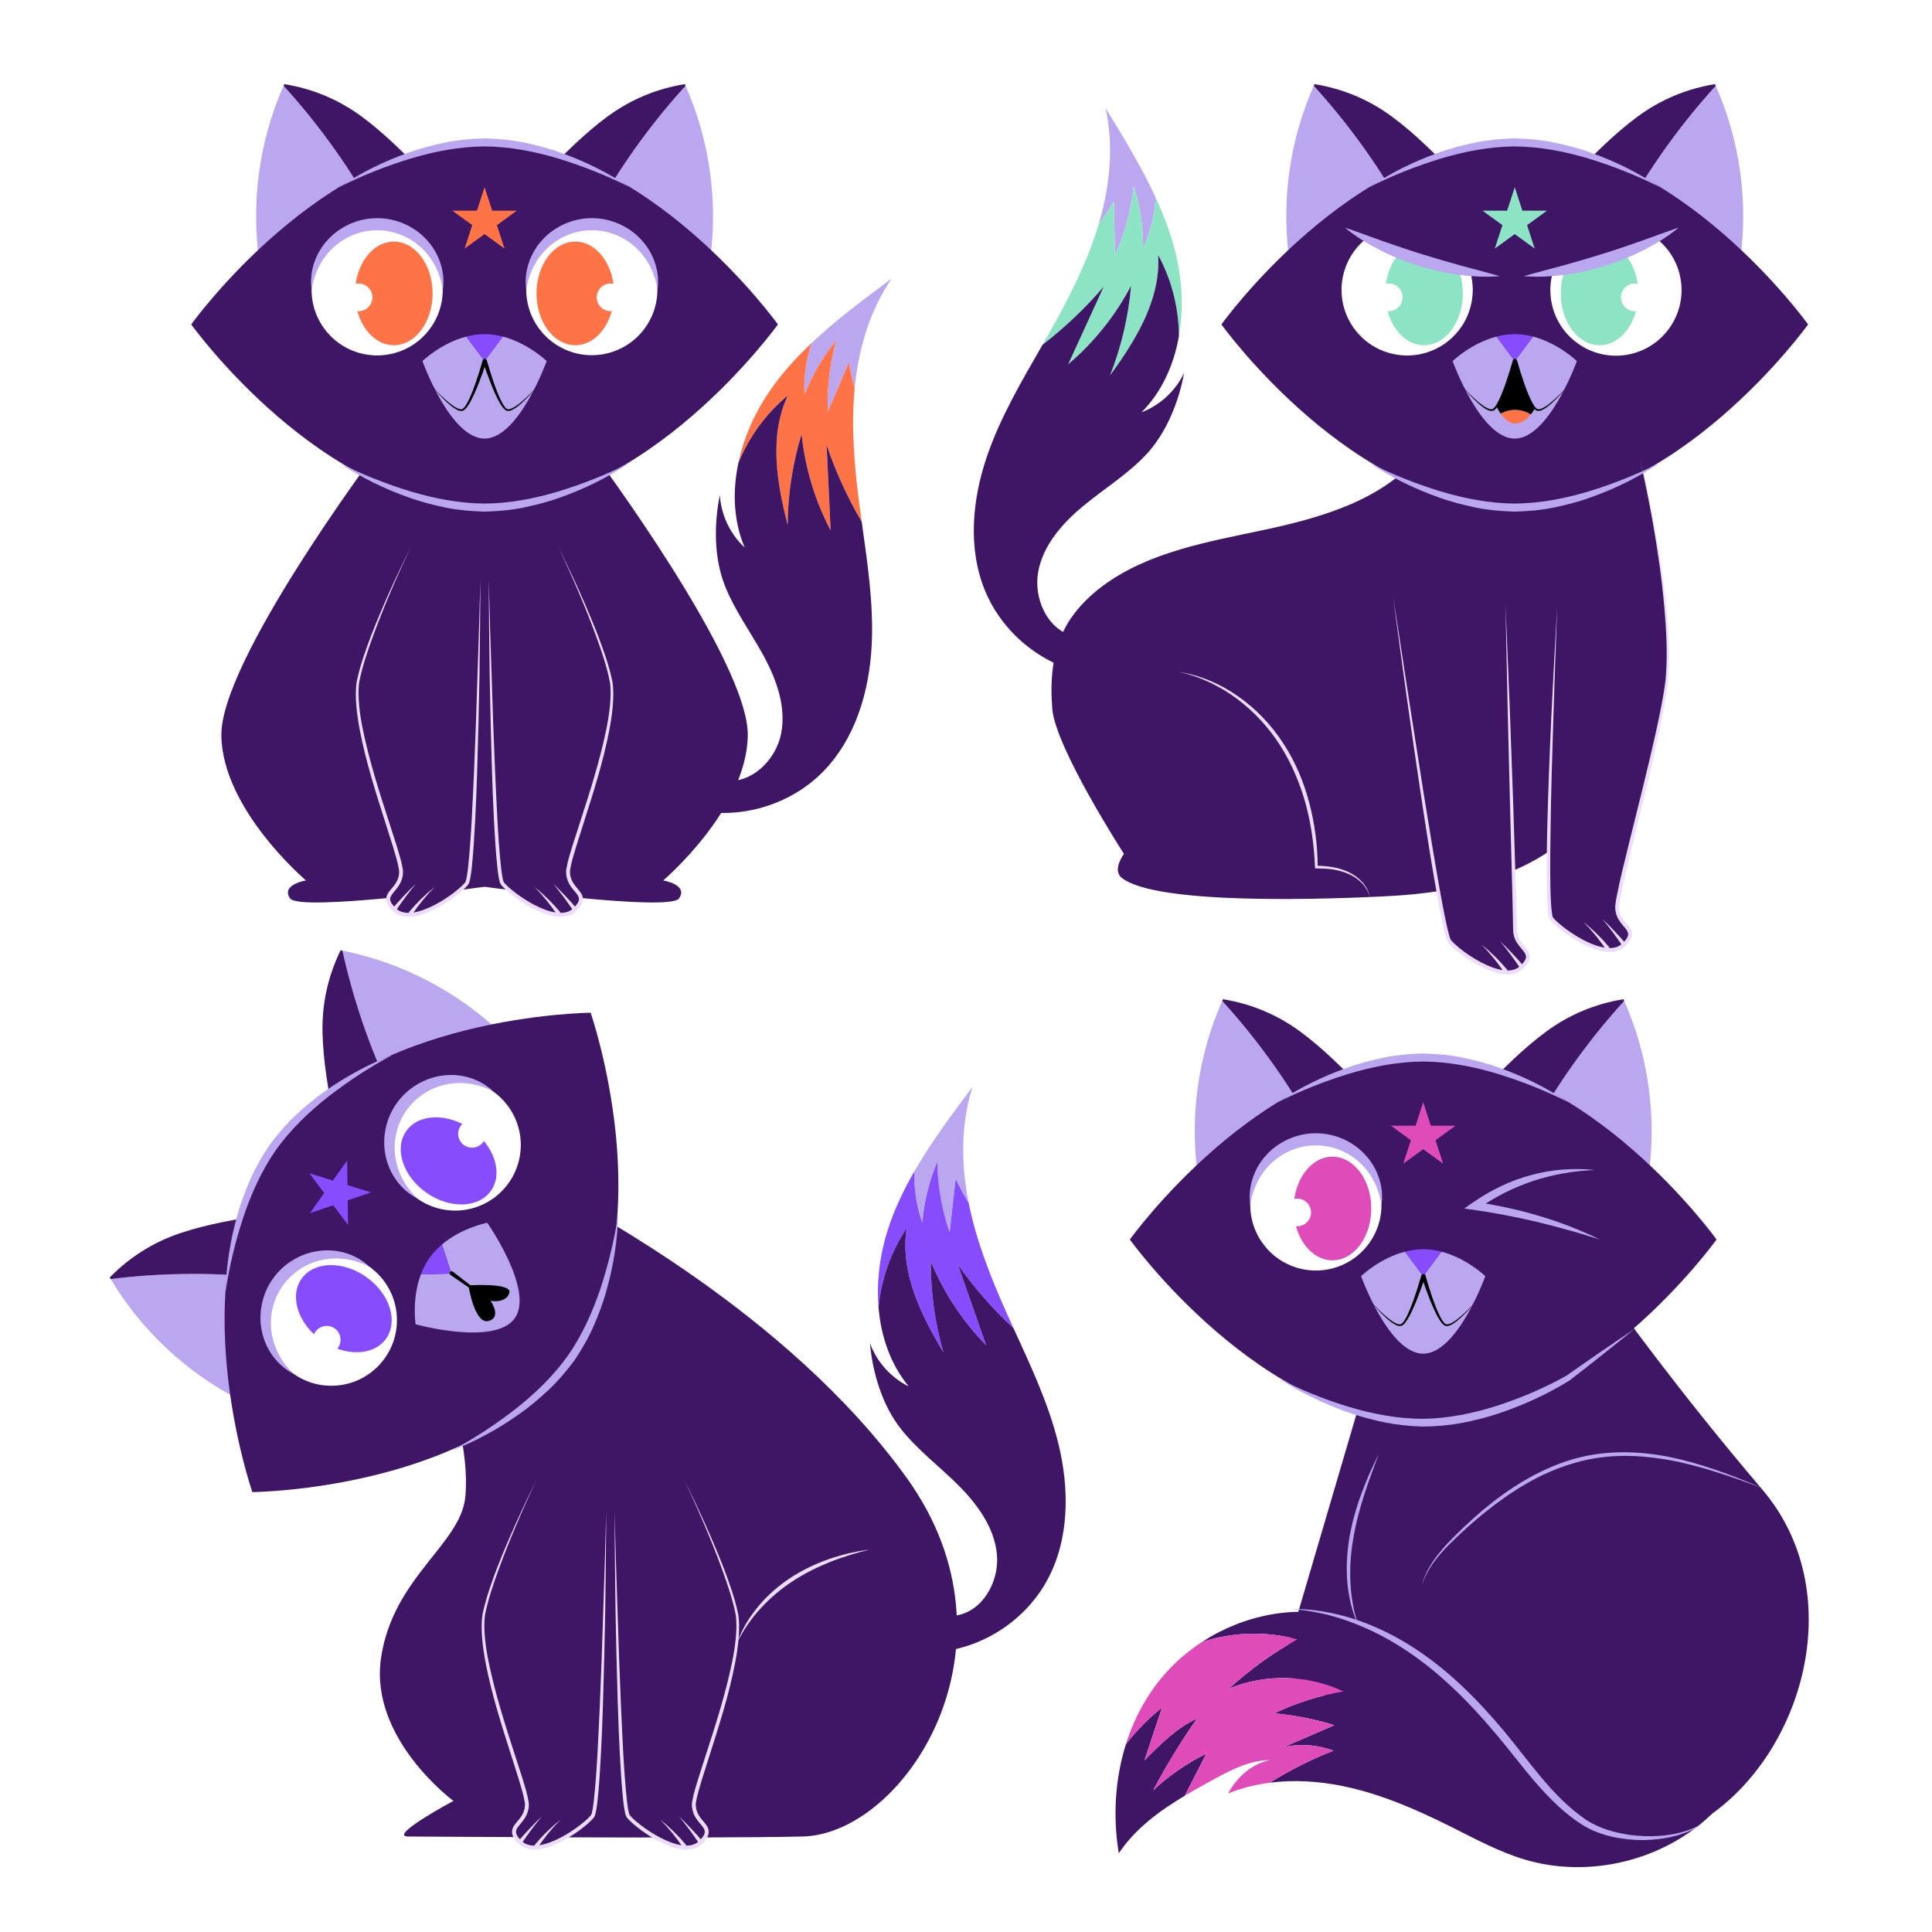 <?xml version="1.0" encoding="utf-8"?>
<!-- Generator: Adobe Illustrator 27.5.0, SVG Export Plug-In . SVG Version: 6.00 Build 0)  -->
<svg version="1.1" xmlns="http://www.w3.org/2000/svg" xmlns:xlink="http://www.w3.org/1999/xlink" x="0px" y="0px"
	 viewBox="0 0 500 500" style="enable-background:new 0 0 500 500;" xml:space="preserve">
<g id="BACKGROUND">
	<rect style="fill:#FFFFFF;" width="500" height="500"/>
</g>
<g id="OBJECTS">
	<g>
		<g>
			<g>
				<path style="fill:#BBA7F0;" d="M67.181,68.143L95.69,52.847c-6.291-10.982-13.782-21.273-22.3-30.633
					C67.043,36.527,64.855,52.659,67.181,68.143z"/>
				<path style="fill:#3E1665;" d="M93.63,30.185c-5.958-4.396-12.741-7.242-20.052-8.41c-0.065,0.145-0.123,0.293-0.187,0.438
					c8.519,9.36,16.009,19.651,22.3,30.633l14.298-7.671C104.802,39.891,99.588,34.581,93.63,30.185z"/>
			</g>
			<g>
				<path style="fill:#BBA7F0;" d="M183.628,68.143l-28.51-15.296c6.292-10.982,13.782-21.273,22.3-30.633
					C183.767,36.527,185.954,52.659,183.628,68.143z"/>
				<path style="fill:#3E1665;" d="M157.179,30.185c5.958-4.396,12.741-7.242,20.052-8.41c0.065,0.145,0.123,0.293,0.187,0.438
					c-8.519,9.36-16.009,19.651-22.3,30.633l-14.298-7.671C146.007,39.891,151.221,34.581,157.179,30.185z"/>
			</g>
		</g>
		<path style="fill:#3E1665;" d="M201.324,83.962c0,0-33.99,47.406-75.919,47.406c-41.929,0-75.919-47.406-75.919-47.406
			s33.99-47.406,75.919-47.406C167.333,36.556,201.324,83.962,201.324,83.962z"/>
		<g>
			<g>
				
					<ellipse transform="matrix(0.707 -0.707 0.707 0.707 -24.443 91.002)" style="fill:#FFFFFF;" cx="97.628" cy="75.006" rx="16.979" ry="16.979"/>
				<ellipse style="fill:#FF7446;" cx="101.922" cy="75.934" rx="10.042" ry="13.408"/>
				<path style="fill:#FFFFFF;" d="M96.376,76.952c0,1.98-1.605,3.585-3.585,3.585c-1.98,0-3.585-1.605-3.585-3.585
					c0-1.98,1.605-3.585,3.585-3.585C94.771,73.367,96.376,74.972,96.376,76.952z"/>
				<g>
					<path style="fill:#BBA7F0;" d="M80.649,75.006c-0.677-4.459,0.882-9.354,4.113-12.866c3.189-3.552,8.003-5.704,12.866-5.677
						c4.864-0.033,9.679,2.123,12.869,5.674c3.232,3.512,4.79,8.41,4.109,12.869c-0.651-4.446-2.749-8.381-5.837-11.142
						c-3.083-2.769-7.101-4.269-11.142-4.272c-4.042-0.003-8.061,1.5-11.146,4.269C83.393,66.622,81.296,70.56,80.649,75.006z"/>
				</g>
			</g>
			<g>
				
					<ellipse transform="matrix(0.973 -0.23 0.23 0.973 -13.135 37.2)" style="fill:#FFFFFF;" cx="153.182" cy="75.006" rx="16.979" ry="16.979"/>
				<ellipse style="fill:#FF7446;" cx="148.887" cy="75.934" rx="10.042" ry="13.408"/>
				<path style="fill:#FFFFFF;" d="M154.434,76.952c0,1.98,1.605,3.585,3.585,3.585c1.98,0,3.585-1.605,3.585-3.585
					c0-1.98-1.605-3.585-3.585-3.585C156.038,73.367,154.434,74.972,154.434,76.952z"/>
				<g>
					<path style="fill:#BBA7F0;" d="M170.161,75.006c-0.647-4.446-2.744-8.383-5.833-11.146c-3.086-2.768-7.104-4.272-11.146-4.269
						c-4.041,0.003-8.059,1.503-11.143,4.272c-3.087,2.762-5.185,6.696-5.836,11.142c-0.681-4.459,0.876-9.357,4.109-12.869
						c3.19-3.551,8.005-5.706,12.869-5.674c4.863-0.027,9.677,2.125,12.866,5.677C169.279,65.652,170.837,70.547,170.161,75.006z"/>
				</g>
			</g>
		</g>
		<polygon style="fill:#FF7446;" points="125.405,48.444 127.377,54.515 133.76,54.515 128.596,58.267 130.568,64.337 
			125.405,60.585 120.241,64.337 122.213,58.267 117.049,54.515 123.432,54.515 		"/>
		<g>
			<path style="fill:#3E1665;" d="M96.962,117.574c-0.547,0.821-39.952,53.634-39.678,72.789
				c0.274,19.155,21.892,37.489,21.892,37.489s-6.567,1.095-4.105,4.652c2.463,3.557,50.35-3.01,50.35-3.01V124.415L96.962,117.574z
				"/>
			<g>
				<g>
					<path style="fill:#3E1665;" d="M124.326,149.864c0,0-1.094,75.799-3.557,78.81c-2.463,3.01-13.956,11.219-18.608,6.841
						c-4.652-4.378,1.642-4.652,1.642-9.851c0-5.199-13.956-37.763-10.946-50.35c3.01-12.588,13.409-33.658,13.409-33.658"/>
					<path style="fill:#ECDDFF;" d="M124.327,149.864c-0.044,8.328-0.127,16.655-0.243,24.983
						c-0.149,8.327-0.341,16.653-0.606,24.979c-0.132,4.163-0.286,8.326-0.506,12.487c-0.226,4.162-0.451,8.321-0.91,12.486
						c-0.125,1.044-0.251,2.079-0.501,3.143c-0.077,0.274-0.128,0.527-0.31,0.862c-0.112,0.2-0.197,0.27-0.288,0.381
						c-0.089,0.107-0.183,0.203-0.276,0.302c-0.374,0.392-0.762,0.758-1.162,1.107c-1.598,1.397-3.325,2.611-5.141,3.691
						c-1.821,1.067-3.739,2.006-5.818,2.576c-1.038,0.276-2.123,0.463-3.242,0.415c-1.104-0.064-2.286-0.364-3.196-1.116
						c-0.238-0.18-0.44-0.374-0.62-0.574c-0.187-0.202-0.387-0.382-0.561-0.604c-0.169-0.229-0.342-0.451-0.504-0.688
						c-0.128-0.275-0.292-0.521-0.377-0.826c-0.213-0.604-0.124-1.323,0.127-1.885c0.27-0.55,0.622-0.986,0.96-1.392
						c0.687-0.805,1.322-1.555,1.702-2.433c0.372-0.86,0.543-1.846,0.383-2.779c-0.324-1.971-0.974-3.98-1.563-5.959l-1.886-5.948
						c-2.521-7.933-5.1-15.889-6.67-24.112c-0.387-2.055-0.715-4.125-0.891-6.218c-0.17-2.089-0.232-4.208,0.082-6.313
						c0.862-4.147,2.273-8.062,3.746-11.969c3.031-7.77,6.507-15.348,10.209-22.807c-3.548,7.532-6.868,15.178-9.731,22.986
						c-1.411,3.896-2.787,7.867-3.572,11.887c-0.279,2.023-0.197,4.097-0.006,6.149c0.196,2.056,0.544,4.1,0.951,6.131
						c1.679,8.124,4.218,16.06,6.786,23.974l1.912,5.951c0.602,2.005,1.258,3.969,1.621,6.109c0.19,1.125-0.002,2.283-0.446,3.324
						c-0.447,1.044-1.185,1.902-1.84,2.679c-0.328,0.392-0.623,0.781-0.813,1.168c-0.154,0.389-0.21,0.758-0.074,1.151
						c0.235,0.79,1.041,1.571,1.721,2.18c1.458,1.175,3.626,1.052,5.529,0.535c1.944-0.524,3.807-1.421,5.576-2.45
						c1.765-1.041,3.463-2.225,5.005-3.564c0.386-0.333,0.757-0.682,1.103-1.041c0.086-0.09,0.174-0.18,0.252-0.273
						c0.076-0.088,0.181-0.201,0.185-0.237c0.071-0.121,0.148-0.38,0.207-0.606c0.23-0.962,0.365-1.997,0.49-3.019
						c0.88-8.243,1.148-16.584,1.559-24.892c0.362-8.317,0.641-16.639,0.897-24.961
						C123.861,166.512,124.114,158.189,124.327,149.864z"/>
				</g>
				<g>
					<path style="fill:#ECDDFF;" d="M101.568,235.119c1.913-2.232,3.932-4.362,6.046-6.379c-1.859,2.254-3.6,4.595-5.215,7.01
						L101.568,235.119z"/>
				</g>
				<g>
					<path style="fill:#ECDDFF;" d="M105.773,236.127c2.03-2.427,4.291-4.639,6.733-6.596c-2.209,2.217-4.187,4.641-5.897,7.221
						L105.773,236.127z"/>
				</g>
			</g>
			<path style="fill:#3E1665;" d="M153.847,117.574c0.547,0.821,39.952,53.634,39.678,72.789
				c-0.274,19.155-21.891,37.489-21.891,37.489s6.567,1.095,4.105,4.652c-2.463,3.557-50.351-3.01-50.351-3.01V124.415
				L153.847,117.574z"/>
			<g>
				<g>
					<path style="fill:#3E1665;" d="M126.483,149.864c0,0,1.094,75.799,3.557,78.81c2.463,3.01,13.956,11.219,18.608,6.841
						c4.652-4.378-1.642-4.652-1.642-9.851c0-5.199,13.956-37.763,10.946-50.35c-3.01-12.588-13.409-33.658-13.409-33.658"/>
					<path style="fill:#ECDDFF;" d="M126.483,149.864c0.213,8.325,0.465,16.649,0.75,24.971c0.257,8.322,0.535,16.644,0.897,24.961
						c0.41,8.308,0.678,16.65,1.559,24.892c0.126,1.022,0.26,2.057,0.49,3.019c0.059,0.226,0.137,0.485,0.207,0.606
						c0.004,0.036,0.108,0.149,0.185,0.237c0.077,0.093,0.166,0.182,0.252,0.273c0.346,0.36,0.716,0.708,1.102,1.041
						c1.542,1.339,3.24,2.523,5.005,3.564c1.769,1.029,3.632,1.926,5.576,2.45c1.904,0.517,4.072,0.64,5.529-0.535
						c0.679-0.609,1.485-1.389,1.721-2.18c0.136-0.393,0.08-0.762-0.074-1.151c-0.189-0.388-0.485-0.777-0.813-1.168
						c-0.655-0.777-1.393-1.635-1.84-2.679c-0.444-1.041-0.637-2.199-0.447-3.324c0.363-2.139,1.019-4.103,1.621-6.109l1.913-5.951
						c2.568-7.914,5.107-15.85,6.786-23.974c0.407-2.031,0.754-4.076,0.951-6.131c0.191-2.052,0.272-4.127-0.006-6.149
						c-0.785-4.019-2.161-7.991-3.572-11.887c-2.863-7.808-6.183-15.455-9.731-22.986c3.702,7.459,7.178,15.037,10.209,22.807
						c1.472,3.907,2.884,7.822,3.746,11.969c0.313,2.105,0.251,4.223,0.081,6.313c-0.176,2.093-0.504,4.163-0.891,6.218
						c-1.57,8.223-4.148,16.18-6.67,24.112l-1.886,5.948c-0.589,1.979-1.239,3.988-1.563,5.959c-0.16,0.932,0.011,1.919,0.383,2.779
						c0.38,0.878,1.015,1.629,1.702,2.433c0.338,0.406,0.69,0.842,0.96,1.392c0.252,0.563,0.341,1.281,0.127,1.885
						c-0.084,0.305-0.249,0.551-0.376,0.826c-0.162,0.236-0.335,0.459-0.504,0.688c-0.174,0.222-0.374,0.402-0.561,0.604
						c-0.18,0.2-0.382,0.394-0.62,0.574c-0.911,0.752-2.092,1.052-3.196,1.116c-1.118,0.048-2.203-0.139-3.242-0.415
						c-2.079-0.57-3.997-1.51-5.817-2.576c-1.815-1.081-3.543-2.294-5.141-3.691c-0.4-0.349-0.788-0.715-1.162-1.107
						c-0.093-0.099-0.187-0.195-0.276-0.302c-0.091-0.111-0.175-0.181-0.287-0.381c-0.182-0.335-0.232-0.587-0.31-0.862
						c-0.249-1.064-0.375-2.1-0.501-3.143c-0.459-4.164-0.685-8.323-0.91-12.486c-0.22-4.161-0.373-8.324-0.506-12.487
						c-0.265-8.326-0.457-16.652-0.606-24.979C126.61,166.519,126.527,158.191,126.483,149.864z"/>
				</g>
				<g>
					<path style="fill:#ECDDFF;" d="M148.411,235.75c-1.615-2.415-3.355-4.756-5.215-7.01c2.114,2.018,4.133,4.147,6.046,6.379
						L148.411,235.75z"/>
				</g>
				<g>
					<path style="fill:#ECDDFF;" d="M144.201,236.751c-1.71-2.58-3.688-5.004-5.897-7.221c2.442,1.958,4.702,4.169,6.732,6.596
						L144.201,236.751z"/>
				</g>
			</g>
		</g>
		<g>
			<g>
				<path style="fill:#BBA7F0;" d="M130.128,87.106l-4.724,6.335l-4.724-6.335c-6.575,1.713-11.356,6.335-11.356,6.335
					s7.199,20.066,16.079,20.066c8.88,0,16.08-20.066,16.08-20.066S136.703,88.819,130.128,87.106z"/>
				<path style="fill:#874CFE;" d="M130.128,87.106c-1.494-0.389-3.08-0.63-4.724-0.63c-1.644,0-3.229,0.241-4.724,0.63l4.724,6.335
					L130.128,87.106z"/>
			</g>
			<g>
				<path d="M125.905,93.59c-0.64,1.957-1.328,3.883-2.085,5.793c-0.774,1.9-1.551,3.807-2.682,5.569
					c-0.296,0.431-0.599,0.871-1.086,1.202c-0.114,0.085-0.274,0.147-0.424,0.184l-0.45,0.006c-0.271-0.06-0.555-0.117-0.786-0.245
					c-0.963-0.462-1.753-1.133-2.521-1.812c-1.52-1.381-2.885-2.908-4.186-4.481c1.365,1.516,2.794,2.983,4.356,4.284
					c0.783,0.637,1.603,1.265,2.503,1.649c0.438,0.164,0.946,0.311,1.255,0.035c0.354-0.258,0.643-0.685,0.899-1.103
					c1.008-1.725,1.707-3.655,2.388-5.561c0.667-1.917,1.271-3.867,1.818-5.816l0.001-0.006c0.078-0.277,0.366-0.439,0.643-0.362
					c0.278,0.078,0.439,0.366,0.362,0.643C125.909,93.575,125.907,93.583,125.905,93.59z"/>
			</g>
			<g>
				<path d="M125.996,93.293c0.546,1.95,1.15,3.899,1.817,5.816c0.682,1.907,1.38,3.836,2.388,5.561
					c0.256,0.418,0.546,0.845,0.899,1.103c0.309,0.276,0.816,0.129,1.254-0.035c0.9-0.384,1.721-1.012,2.504-1.649
					c1.561-1.301,2.99-2.768,4.356-4.284c-1.301,1.573-2.665,3.101-4.186,4.481c-0.769,0.679-1.559,1.35-2.521,1.812
					c-0.231,0.128-0.515,0.185-0.786,0.245l-0.449-0.006c-0.151-0.036-0.311-0.099-0.425-0.184c-0.487-0.331-0.79-0.77-1.086-1.202
					c-1.13-1.761-1.908-3.669-2.682-5.569c-0.757-1.91-1.445-3.836-2.085-5.793c-0.09-0.274,0.06-0.568,0.334-0.658
					c0.274-0.09,0.569,0.06,0.658,0.334c0.002,0.006,0.004,0.013,0.006,0.019L125.996,93.293z"/>
			</g>
		</g>
		<g>
			<path style="fill:#BBA7F0;" d="M87.868,119.828c5.903,2.989,12.049,5.407,18.306,7.329c6.266,1.877,12.724,3.121,19.194,3.167
				c6.469-0.039,12.929-1.276,19.193-3.155c6.256-1.922,12.4-4.344,18.299-7.342c-5.495,3.702-11.504,6.67-17.795,8.889
				c-3.132,1.16-6.388,1.967-9.667,2.663c-3.292,0.661-6.658,0.945-10.033,1.029c-3.374-0.088-6.738-0.383-10.03-1.043
				c-3.278-0.697-6.532-1.512-9.666-2.667C99.382,126.478,93.371,123.518,87.868,119.828z"/>
		</g>
		<g>
			<path style="fill:#BBA7F0;" d="M87.868,48.393c5.503-3.69,11.514-6.65,17.803-8.871c3.133-1.155,6.387-1.97,9.666-2.667
				c3.291-0.661,6.655-0.956,10.03-1.043c3.375,0.084,6.741,0.368,10.033,1.029c3.279,0.695,6.535,1.503,9.667,2.663
				c6.291,2.22,12.299,5.188,17.795,8.89c-5.899-2.998-12.044-5.42-18.299-7.342c-6.264-1.879-12.724-3.115-19.193-3.155
				c-6.471,0.047-12.928,1.29-19.194,3.167C99.917,42.985,93.771,45.403,87.868,48.393z"/>
		</g>
		<g>
			<path style="fill:#BBA7F0;" d="M208.194,102.133c1.984-5.067,4.772-9.819,8.229-14.021c-1.669,5.98-2.402,12.22-2.164,18.424
				c1.82-4.27,3.64-8.541,5.459-12.811c0.353,2.324,0.85,4.623,1.454,6.895c0.001-0.014,0.001-0.028,0.003-0.042
				c0.952-10.08,3.844-20.136,9.582-28.48c-6.965,5.175-14.251,10.573-20.695,16.662C208.616,93.051,207.969,97.611,208.194,102.133
				z"/>
			<path style="fill:#FF7446;" d="M221.173,100.619c-0.604-2.271-1.1-4.571-1.454-6.895c-1.82,4.27-3.64,8.541-5.459,12.811
				c-0.239-6.204,0.494-12.444,2.164-18.424c-3.457,4.203-6.246,8.954-8.229,14.021c-0.225-4.522,0.422-9.083,1.869-13.373
				c-4.1,3.874-7.862,8.026-10.974,12.586c-3.777,5.535-6.616,11.917-8.002,18.488c2.755-6.774,7.189-12.861,12.832-17.514
				c-4.922,10.301-2.906,22.473-0.075,33.533c0.054-7.961,1.272-15.914,3.606-23.526c0.881,8.683,3.447,17.192,7.513,24.915
				c-0.345-7.365-0.69-14.73-1.035-22.095c2.332,6.925,5.387,13.605,9.085,19.908c-0.194-1.398-0.386-2.796-0.569-4.194
				C221.127,120.836,220.227,110.686,221.173,100.619z"/>
			<path style="fill:#3E1665;" d="M214.963,137.243c-4.066-7.723-6.632-16.232-7.513-24.915c-2.334,7.612-3.552,15.564-3.606,23.526
				c-2.831-11.06-4.847-23.232,0.075-33.533c-5.643,4.653-10.077,10.74-12.832,17.514c-1.551,7.352-1.28,14.94,1.624,21.852
				c-3.765-3.481-6.113-8.452-6.408-13.572c-1.551,7.541-1.532,16.319,1.303,23.477c2.563,6.471,6.765,12.143,10.084,18.261
				c3.318,6.119,5.801,13.135,4.47,19.968c-1.331,6.832-7.612,13.046-14.523,12.212l-6.322,7.844
				c11.274,1.976,23.41-1.867,31.49-9.972c8.525-8.55,12.201-20.954,12.789-33.014c0.52-10.652-1.111-21.255-2.581-31.835
				c-3.698-6.303-6.753-12.982-9.085-19.908C214.273,122.513,214.618,129.878,214.963,137.243z"/>
		</g>
	</g>
	<g>
		<path style="fill:#3E1665;" d="M415.118,205.502c-5.326,9.447-14.687,16.349-24.96,20.431
			c-10.272,4.082-21.455,5.554-32.543,6.074c-11.882,0.557-58.202,2.5-67.318-4.833c-2.545-2.047,0.587-6.181,0.587-6.181
			s-17.745-27.452-18.557-37.568c-0.564-7.017-0.082-14.332,3.165-20.627c2.271-4.403,5.808-8.113,9.832-11.114
			c11.961-8.919,27.513-11.49,42.246-14.643c14.733-3.153,30.264-7.758,39.737-19.148c14.711-2.249,30.498-5.128,44.901-1.457
			c4.101,1.045,8.404,2.831,10.41,6.454c1.275,2.304,1.426,5.02,1.491,7.634c0.509,20.205-2.372,40.329-5.246,60.346
			C418.236,195.239,417.301,201.631,415.118,205.502z"/>
		<g>
			<g>
				<path style="fill:#BBA7F0;" d="M333.794,68.143l28.509-15.296c-6.292-10.982-13.782-21.273-22.3-30.633
					C333.655,36.527,331.468,52.659,333.794,68.143z"/>
				<path style="fill:#3E1665;" d="M360.243,30.185c-5.958-4.396-12.741-7.242-20.052-8.41c-0.065,0.145-0.123,0.293-0.188,0.438
					c8.519,9.36,16.009,19.651,22.3,30.633l14.298-7.671C371.415,39.891,366.201,34.581,360.243,30.185z"/>
			</g>
			<g>
				<path style="fill:#BBA7F0;" d="M450.241,68.143l-28.509-15.296c6.292-10.982,13.781-21.273,22.3-30.633
					C450.379,36.527,452.567,52.659,450.241,68.143z"/>
				<path style="fill:#3E1665;" d="M423.792,30.185c5.958-4.396,12.741-7.242,20.052-8.41c0.065,0.145,0.123,0.293,0.187,0.438
					c-8.519,9.36-16.009,19.651-22.3,30.633l-14.298-7.671C412.62,39.891,417.834,34.581,423.792,30.185z"/>
			</g>
		</g>
		<path style="fill:#3E1665;" d="M467.936,83.962c0,0-33.99,47.406-75.919,47.406c-41.929,0-75.919-47.406-75.919-47.406
			s33.99-47.406,75.919-47.406C433.946,36.556,467.936,83.962,467.936,83.962z"/>
		<polygon style="fill:#8DE4C5;" points="392.017,48.444 393.99,54.515 400.373,54.515 395.209,58.267 397.181,64.337 
			392.017,60.585 386.854,64.337 388.826,58.267 383.662,54.515 390.045,54.515 		"/>
		<g>
			<g>
				<path style="fill:#3E1665;" d="M360.536,154.356c0,0,12.128,86.218,14.59,89.228s13.956,11.219,18.608,6.841
					c4.652-4.378-1.642-4.652-1.642-9.851c0-5.199-2.463-84.009-2.463-84.009"/>
				<path style="fill:#ECDDFF;" d="M360.536,154.356l3.933,25.6l4.005,25.587c1.384,8.52,2.76,17.043,4.283,25.533
					c0.385,2.121,0.783,4.24,1.216,6.349c0.218,1.053,0.441,2.106,0.69,3.147c0.127,0.519,0.256,1.038,0.405,1.542
					c0.154,0.489,0.293,1.051,0.544,1.291c1.387,1.523,3.141,2.822,4.898,3.998c1.781,1.162,3.66,2.192,5.633,2.922
					c1.945,0.706,4.119,1.184,5.957,0.515c0.443-0.182,0.859-0.419,1.213-0.739c0.37-0.337,0.74-0.717,1.036-1.107
					c0.297-0.391,0.518-0.813,0.571-1.212c0.059-0.396-0.074-0.788-0.33-1.195c-0.526-0.809-1.357-1.59-1.968-2.562
					c-0.633-0.96-1.018-2.145-1.021-3.31l-0.131-6.471l-0.676-25.89l-0.631-25.893l-0.534-25.896l1.066,25.88l0.935,25.884
					l0.806,25.89l0.156,6.476c0.01,0.998,0.321,1.948,0.875,2.79c0.539,0.863,1.317,1.568,1.983,2.561
					c0.323,0.493,0.586,1.179,0.484,1.866c-0.092,0.678-0.415,1.233-0.761,1.699c-0.357,0.471-0.743,0.869-1.167,1.259
					c-0.447,0.408-0.978,0.716-1.533,0.942c-1.127,0.415-2.324,0.457-3.442,0.309c-1.125-0.148-2.203-0.456-3.241-0.84
					c-2.074-0.778-4-1.847-5.827-3.048c-1.814-1.23-3.567-2.519-5.086-4.197c-0.087-0.088-0.198-0.241-0.298-0.424
					c-0.065-0.145-0.127-0.285-0.179-0.424c-0.097-0.271-0.183-0.539-0.257-0.804c-0.154-0.532-0.284-1.061-0.412-1.59
					c-0.25-1.059-0.471-2.119-0.687-3.18c-0.427-2.122-0.82-4.247-1.198-6.374c-1.512-8.508-2.841-17.041-4.118-25.581
					C365.146,188.583,362.793,171.476,360.536,154.356z"/>
			</g>
			<g>
				<path style="fill:#ECDDFF;" d="M393.496,250.66c-1.615-2.415-3.355-4.756-5.215-7.01c2.114,2.018,4.133,4.147,6.046,6.379
					L393.496,250.66z"/>
			</g>
			<g>
				<path style="fill:#ECDDFF;" d="M389.286,251.662c-1.71-2.58-3.688-5.004-5.897-7.221c2.442,1.958,4.703,4.169,6.733,6.596
					L389.286,251.662z"/>
			</g>
		</g>
		<g>
			<g>
				<path style="fill:#3E1665;" d="M402.993,157.381c0,0-3.904,77.379-1.442,80.389s13.956,11.219,18.608,6.841
					c4.652-4.378-1.642-4.652-1.642-9.851c0-5.199,12.423-48.032,13.045-60.96c1.049-21.8-7.151-54.971-7.151-54.971"/>
				<path style="fill:#ECDDFF;" d="M402.993,157.381c-0.384,9.625-0.695,19.253-0.997,28.88c-0.316,9.626-0.59,19.254-0.719,28.881
					c-0.073,4.812-0.128,9.627-0.034,14.431c0.069,2.388,0.098,4.829,0.459,7.126c0.051,0.268,0.121,0.574,0.203,0.731
					c-0.007,0.013,0.128,0.159,0.211,0.257l0.294,0.314c0.405,0.414,0.845,0.809,1.294,1.192c0.904,0.762,1.856,1.476,2.842,2.139
					c1.969,1.323,4.063,2.488,6.274,3.274c1.102,0.393,2.243,0.669,3.375,0.737c1.126,0.063,2.254-0.133,3.132-0.733
					c0.814-0.616,1.75-1.581,1.989-2.476c0.258-0.881-0.576-1.767-1.354-2.695c-0.787-0.924-1.554-2.055-1.807-3.36
					c-0.135-0.645-0.16-1.299-0.098-1.949c0.071-0.622,0.17-1.226,0.276-1.825c0.925-4.763,2.123-9.421,3.267-14.104l3.478-14.023
					c1.139-4.677,2.27-9.356,3.326-14.05c1.029-4.695,2.057-9.407,2.64-14.161c0.428-4.752,0.352-9.587,0.029-14.377
					c-0.327-4.796-0.806-9.585-1.45-14.355c-1.308-9.536-3.047-19.018-5.209-28.405c2.287,9.357,4.154,18.819,5.591,28.351
					c0.703,4.768,1.269,9.56,1.62,14.372c0.361,4.813,0.472,9.645,0.082,14.487c-0.544,4.816-1.53,9.541-2.516,14.26
					c-1.008,4.715-2.101,9.409-3.237,14.091l-3.434,14.036c-1.126,4.677-2.313,9.357-3.209,14.054
					c-0.102,0.587-0.195,1.171-0.259,1.746c-0.052,0.548-0.028,1.109,0.087,1.643c0.216,1.081,0.841,2.02,1.606,2.916
					c0.378,0.456,0.797,0.906,1.158,1.477c0.373,0.545,0.608,1.372,0.419,2.107c-0.187,0.72-0.58,1.284-0.991,1.773
					c-0.421,0.483-0.85,0.925-1.418,1.326c-1.132,0.766-2.51,0.973-3.771,0.897c-1.274-0.082-2.495-0.389-3.657-0.807
					c-2.328-0.839-4.471-2.047-6.49-3.413c-1.01-0.685-1.985-1.421-2.919-2.215c-0.465-0.4-0.921-0.812-1.357-1.261l-0.321-0.346
					c-0.105-0.136-0.201-0.195-0.344-0.452c-0.185-0.386-0.225-0.681-0.292-1c-0.377-2.467-0.384-4.862-0.448-7.283
					c-0.075-4.827-0.006-9.646,0.091-14.465C400.888,195.857,401.845,176.613,402.993,157.381z"/>
			</g>
			<g>
				<path style="fill:#ECDDFF;" d="M419.922,244.847c-1.615-2.415-3.355-4.755-5.215-7.01c2.114,2.017,4.133,4.147,6.046,6.379
					L419.922,244.847z"/>
			</g>
			<g>
				<path style="fill:#ECDDFF;" d="M415.712,245.848c-1.71-2.58-3.688-5.004-5.897-7.221c2.442,1.958,4.702,4.169,6.732,6.596
					L415.712,245.848z"/>
			</g>
		</g>
		<g>
			<g>
				<path style="fill:#BBA7F0;" d="M396.741,87.106l-4.724,6.335l-4.724-6.335c-6.575,1.713-11.356,6.335-11.356,6.335
					s7.199,20.066,16.08,20.066s16.08-20.066,16.08-20.066S403.316,88.819,396.741,87.106z"/>
				<path style="fill:#874CFE;" d="M396.741,87.106c-1.494-0.389-3.08-0.63-4.724-0.63c-1.644,0-3.23,0.241-4.724,0.63l4.724,6.335
					L396.741,87.106z"/>
			</g>
			<g>
				<path d="M392.517,93.59c-0.64,1.957-1.328,3.883-2.085,5.793c-0.773,1.9-1.551,3.807-2.682,5.569
					c-0.296,0.431-0.599,0.871-1.085,1.202c-0.114,0.085-0.274,0.147-0.425,0.184l-0.45,0.006c-0.271-0.06-0.555-0.117-0.786-0.245
					c-0.963-0.462-1.753-1.133-2.522-1.812c-1.52-1.381-2.885-2.908-4.185-4.481c1.365,1.516,2.794,2.983,4.356,4.284
					c0.783,0.637,1.603,1.265,2.503,1.649c0.439,0.164,0.946,0.311,1.255,0.035c0.353-0.258,0.643-0.685,0.899-1.103
					c1.008-1.725,1.707-3.655,2.388-5.561c0.668-1.917,1.272-3.867,1.818-5.816l0.002-0.006c0.078-0.277,0.366-0.439,0.643-0.362
					c0.277,0.078,0.439,0.366,0.361,0.643C392.522,93.575,392.519,93.583,392.517,93.59z"/>
			</g>
			<g>
				<path d="M392.609,93.293c0.546,1.95,1.15,3.899,1.817,5.816c0.682,1.907,1.38,3.836,2.388,5.561
					c0.256,0.418,0.546,0.845,0.899,1.103c0.309,0.276,0.816,0.129,1.254-0.035c0.9-0.384,1.721-1.012,2.504-1.649
					c1.561-1.301,2.99-2.768,4.356-4.284c-1.301,1.573-2.665,3.101-4.185,4.481c-0.769,0.679-1.559,1.35-2.522,1.812
					c-0.231,0.128-0.515,0.185-0.786,0.245l-0.449-0.006c-0.151-0.036-0.311-0.099-0.425-0.184c-0.487-0.331-0.789-0.77-1.086-1.202
					c-1.13-1.761-1.908-3.669-2.682-5.569c-0.757-1.91-1.445-3.836-2.084-5.793c-0.09-0.274,0.06-0.568,0.334-0.658
					c0.273-0.09,0.568,0.06,0.658,0.334c0.002,0.006,0.004,0.013,0.006,0.019L392.609,93.293z"/>
			</g>
		</g>
		<g>
			<path style="fill:#BBA7F0;" d="M354.481,119.828c5.903,2.989,12.049,5.407,18.306,7.329c6.266,1.877,12.724,3.121,19.194,3.167
				c6.47-0.039,12.929-1.276,19.193-3.155c6.256-1.922,12.401-4.344,18.299-7.342c-5.495,3.702-11.504,6.67-17.795,8.889
				c-3.132,1.16-6.388,1.967-9.667,2.663c-3.292,0.661-6.658,0.945-10.032,1.029c-3.375-0.088-6.739-0.383-10.03-1.043
				c-3.278-0.697-6.532-1.512-9.665-2.667C365.995,126.478,359.984,123.518,354.481,119.828z"/>
		</g>
		<g>
			<path style="fill:#BBA7F0;" d="M354.481,48.393c5.503-3.69,11.514-6.65,17.803-8.871c3.133-1.155,6.387-1.97,9.665-2.667
				c3.292-0.661,6.655-0.956,10.03-1.043c3.374,0.084,6.74,0.368,10.032,1.029c3.279,0.695,6.535,1.503,9.667,2.663
				c6.291,2.22,12.299,5.188,17.795,8.89c-5.899-2.998-12.044-5.42-18.299-7.342c-6.264-1.879-12.723-3.115-19.193-3.155
				c-6.471,0.047-12.928,1.29-19.194,3.167C366.53,42.985,360.384,45.403,354.481,48.393z"/>
		</g>
		<g>
			<path style="fill:#BBA7F0;" d="M295.828,64.226c0.05-5.442-0.764-10.89-2.404-16.079c-0.682,6.171-2.33,12.234-4.867,17.901
				c-0.095-4.641-0.19-9.282-0.285-13.923c-1.195,2.024-2.513,3.973-3.921,5.854c0.004-0.013,0.009-0.026,0.013-0.04
				c2.878-9.708,3.946-20.117,1.736-29.998c4.531,7.4,9.277,15.127,12.984,23.181C298.825,55.641,297.724,60.114,295.828,64.226z"/>
			<path style="fill:#8DE4C5;" d="M284.351,57.979c1.408-1.882,2.726-3.83,3.921-5.854c0.095,4.641,0.19,9.282,0.285,13.923
				c2.536-5.667,4.185-11.73,4.867-17.901c1.64,5.189,2.454,10.638,2.404,16.079c1.896-4.112,2.997-8.584,3.255-13.104
				c2.359,5.125,4.299,10.38,5.486,15.772c1.44,6.544,1.692,13.525,0.527,20.138c-0.029-7.313-1.871-14.615-5.371-21.037
				c0.723,11.394-5.689,21.934-12.442,31.14c2.92-7.407,4.757-15.239,5.432-23.173c-4.057,7.728-9.612,14.665-16.267,20.313
				c3.068-6.705,6.136-13.409,9.204-20.114c-4.747,5.555-10.074,10.613-15.856,15.081c0.702-1.225,1.401-2.45,2.093-3.678
				C276.851,76.753,281.473,67.671,284.351,57.979z"/>
			<path style="fill:#3E1665;" d="M276.449,94.275c6.654-5.648,12.209-12.586,16.267-20.313c-0.675,7.933-2.512,15.766-5.432,23.173
				c6.753-9.206,13.165-19.746,12.442-31.14c3.5,6.422,5.343,13.724,5.371,21.037c-1.304,7.4-4.387,14.339-9.66,19.668
				c4.792-1.825,8.825-5.562,11.009-10.201c-1.375,7.576-4.667,15.713-9.968,21.296c-4.793,5.048-10.807,8.742-16.169,13.181
				c-5.361,4.439-10.283,10.023-11.597,16.858c-1.314,6.836,2.195,14.944,8.918,16.748l2.939,9.636
				c-11.197-2.373-21.023-10.466-25.496-21.001c-4.719-11.114-3.502-23.993,0.452-35.402c3.492-10.076,8.961-19.306,14.272-28.573
				c5.782-4.468,11.109-9.525,15.856-15.081C282.585,80.866,279.517,87.571,276.449,94.275z"/>
		</g>
		<g>
			<path style="fill:#ECDDFF;" d="M305.136,173.885c5.512,0.867,10.794,3.153,15.373,6.39c4.607,3.217,8.543,7.378,11.604,12.099
				c1.533,2.358,2.861,4.847,3.989,7.422c1.112,2.582,2.012,5.251,2.733,7.963c1.441,5.426,2.155,11.031,2.181,16.626l-0.342-0.342
				c1.443,0.051,2.902,0.132,4.344,0.393c1.443,0.254,2.849,0.706,4.164,1.343c1.317,0.644,2.516,1.53,3.473,2.632
				c0.96,1.095,1.645,2.444,1.858,3.874c-0.3-1.415-1.058-2.686-2.032-3.716c-0.98-1.032-2.183-1.838-3.478-2.4
				c-1.307-0.554-2.682-0.944-4.08-1.158c-1.401-0.214-2.83-0.256-4.264-0.267l-0.329-0.003l-0.013-0.34
				c-0.219-5.536-0.957-11.056-2.419-16.387c-0.731-2.664-1.649-5.275-2.749-7.803c-1.083-2.536-2.364-4.988-3.846-7.313
				c-2.971-4.639-6.773-8.755-11.192-12.069C315.676,177.54,310.587,175.074,305.136,173.885z"/>
		</g>
		<g>
			<g>
				<g>
					
						<ellipse transform="matrix(0.16 -0.987 0.987 0.16 231.858 422.528)" style="fill:#FFFFFF;" cx="364.241" cy="75.006" rx="16.979" ry="16.979"/>
					<ellipse style="fill:#8DE4C5;" cx="368.535" cy="75.934" rx="10.042" ry="13.408"/>
					<path style="fill:#FFFFFF;" d="M362.989,76.952c0,1.98-1.605,3.585-3.585,3.585c-1.98,0-3.585-1.605-3.585-3.585
						c0-1.98,1.605-3.585,3.585-3.585C361.384,73.367,362.989,74.972,362.989,76.952z"/>
				</g>
			</g>
			<path style="fill:#3E1665;" d="M348.589,59.046c12.273,6.918,26.025,11.197,40.056,12.464l-12.865-16.618L348.589,59.046z"/>
			<g>
				<path style="fill:#BBA7F0;" d="M348.042,58.891c3.394,1.157,6.675,2.394,9.969,3.562c3.3,1.149,6.588,2.269,9.906,3.303
					c3.315,1.041,6.654,2.001,10.019,2.941c3.372,0.922,6.771,1.781,10.217,2.774c-3.576,0.304-7.163,0.108-10.705-0.381
					c-3.547-0.471-7.05-1.278-10.467-2.348c-3.415-1.077-6.751-2.413-9.932-4.054C353.863,63.065,350.807,61.18,348.042,58.891z"/>
			</g>
		</g>
		<g>
			<g>
				<g>
					
						<ellipse transform="matrix(0.987 -0.16 0.16 0.987 -6.614 67.966)" style="fill:#FFFFFF;" cx="418.258" cy="75.006" rx="16.979" ry="16.979"/>
					<ellipse style="fill:#8DE4C5;" cx="413.964" cy="75.934" rx="10.042" ry="13.408"/>
					<path style="fill:#FFFFFF;" d="M419.51,76.952c0,1.98,1.605,3.585,3.585,3.585c1.98,0,3.585-1.605,3.585-3.585
						c0-1.98-1.605-3.585-3.585-3.585C421.115,73.367,419.51,74.972,419.51,76.952z"/>
				</g>
			</g>
			<path style="fill:#3E1665;" d="M433.91,59.046c-12.273,6.918-26.025,11.197-40.056,12.464l12.865-16.618L433.91,59.046z"/>
			<g>
				<path style="fill:#BBA7F0;" d="M434.457,58.891c-2.764,2.289-5.821,4.174-9.007,5.796c-3.181,1.64-6.517,2.976-9.932,4.054
					c-3.417,1.07-6.919,1.877-10.467,2.348c-3.542,0.489-7.129,0.685-10.705,0.381c3.446-0.993,6.845-1.852,10.216-2.774
					c3.366-0.94,6.704-1.9,10.02-2.941c3.318-1.034,6.606-2.154,9.906-3.303C427.782,61.285,431.062,60.048,434.457,58.891z"/>
			</g>
		</g>
		<g>
			<path style="fill:#FF7446;" d="M388.368,107.054c0.852,1.206,2.17,2.563,3.799,2.563c1.713,0,3.126-1.295,4.008-2.373
				c-1.011-0.639-2.17-1.045-3.362-1.156C391.28,105.945,389.71,106.298,388.368,107.054z"/>
			<path d="M394.565,100.689l-2.332-6.795l-2.465,6.419l-2.465,4.907c0,0,0.383,0.869,1.065,1.834
				c1.342-0.756,2.911-1.109,4.445-0.966c1.191,0.111,2.35,0.517,3.362,1.156c0.627-0.767,0.988-1.424,0.988-1.424L394.565,100.689z
				"/>
		</g>
	</g>
	<g>
		<path style="fill:#3E1665;" d="M148.68,310.638c1.229,1.843,54.679,28.261,86.012,71.881c31.333,43.62-0.582,92.198-27.032,92.77
			c-26.45,0.572-96.456,0-101.985,0c-5.529,0,11.673-9.216,11.673-9.216s-21.811-16.081-18.74-36.97
			c3.072-20.889,20.583-29.382,21.811-41.67c1.229-12.287-4.301-28.261-4.301-28.261L148.68,310.638z"/>
		<g>
			<g>
				<path style="fill:#BBA7F0;" d="M62.588,362.573l3.941-32.113c-12.6-1.192-25.327-1.006-37.887,0.557
					C36.676,344.457,48.595,355.546,62.588,362.573z"/>
				<path style="fill:#3E1665;" d="M46.824,319.078c-7.027,2.333-13.263,6.234-18.433,11.535c0.081,0.137,0.168,0.27,0.25,0.406
					c12.559-1.563,25.286-1.749,37.887-0.557l1.976-16.105C61.196,315.546,53.852,316.745,46.824,319.078z"/>
			</g>
			<g>
				<path style="fill:#BBA7F0;" d="M129.73,267.432l-28.936,14.473c-5.345-11.473-9.435-23.526-12.17-35.883
					C103.978,249.09,118.419,256.603,129.73,267.432z"/>
				<path style="fill:#3E1665;" d="M83.466,267.155c-0.157-7.403,1.429-14.585,4.691-21.232c0.156,0.03,0.31,0.068,0.466,0.099
					c2.736,12.357,6.825,24.41,12.17,35.883l-14.512,7.259C84.954,281.88,83.623,274.558,83.466,267.155z"/>
			</g>
		</g>
		<path style="fill:#3E1665;" d="M152.857,262.096c0,0,19.134,55.105-5.041,89.362s-82.507,34.694-82.507,34.694
			s-19.134-55.105,5.041-89.362S152.857,262.096,152.857,262.096z"/>
		<g>
			<g>
				<circle style="fill:#FFFFFF;" cx="85.75" cy="341.655" r="16.979"/>
				<path style="fill:#874CFE;" d="M94.774,330.477c6.05,4.27,8.362,11.404,5.165,15.935c-3.198,4.531-10.694,4.743-16.744,0.474
					c-6.05-4.27-8.362-11.404-5.165-15.935C81.228,326.419,88.725,326.207,94.774,330.477z"/>
				<path style="fill:#FFFFFF;" d="M86.618,343.799c1.618,1.142,2.003,3.378,0.862,4.996c-1.142,1.617-3.378,2.003-4.996,0.862
					c-1.618-1.141-2.003-3.378-0.862-4.996C82.763,343.044,85,342.658,86.618,343.799z"/>
				<g>
					<path style="fill:#BBA7F0;" d="M75.96,355.527c-4.034-2.018-7.134-6.114-8.141-10.779c-1.063-4.653-0.046-9.827,2.78-13.785
						c2.778-3.993,7.315-6.684,12.056-7.243c4.733-0.616,9.634,0.935,12.884,4.063c-4.008-2.031-8.432-2.586-12.469-1.656
						c-4.04,0.923-7.583,3.341-9.915,6.641c-2.332,3.301-3.421,7.451-2.938,11.568C70.692,348.451,72.7,352.434,75.96,355.527z"/>
				</g>
			</g>
			<g>
				
					<ellipse transform="matrix(0.204 -0.979 0.979 0.204 -196.271 351.188)" style="fill:#FFFFFF;" cx="117.781" cy="296.265" rx="16.979" ry="16.979"/>
				
					<ellipse transform="matrix(0.577 -0.817 0.817 0.577 -196.22 221.983)" style="fill:#874CFE;" cx="116.064" cy="300.309" rx="10.042" ry="13.408"/>
				<path style="fill:#FFFFFF;" d="M120.093,296.364c1.618,1.142,3.854,0.756,4.996-0.862c1.142-1.617,0.756-3.854-0.862-4.996
					c-1.618-1.142-3.854-0.756-4.996,0.862C118.09,292.986,118.476,295.223,120.093,296.364z"/>
				<g>
					<path style="fill:#BBA7F0;" d="M127.571,282.393c-4.006-2.035-8.432-2.592-12.47-1.661c-4.041,0.925-7.586,3.341-9.915,6.645
						c-2.328,3.303-3.418,7.451-2.934,11.567c0.477,4.115,2.481,8.097,5.739,11.193c-4.036-2.014-7.14-6.112-8.145-10.778
						c-1.062-4.654-0.047-9.831,2.785-13.786c2.782-3.989,7.316-6.681,12.057-7.238C119.42,277.72,124.319,279.269,127.571,282.393z
						"/>
				</g>
			</g>
		</g>
		<polygon style="fill:#874CFE;" points="80.064,303.645 86.161,305.533 89.841,300.318 89.929,306.701 96.026,308.589 
			89.983,310.645 90.071,317.027 86.249,311.916 80.206,313.971 83.886,308.757 		"/>
		<g>
			<g>
				<g>
					<path style="fill:#3E1665;" d="M156.888,391.253c0,0-1.094,75.799-3.557,78.81c-2.463,3.01-13.956,11.219-18.608,6.841
						c-4.652-4.378,1.642-4.652,1.642-9.851c0-5.199-13.956-37.763-10.946-50.351c3.01-12.588,13.409-33.658,13.409-33.658"/>
					<path style="fill:#ECDDFF;" d="M156.888,391.253c-0.044,8.328-0.127,16.655-0.243,24.983
						c-0.149,8.327-0.341,16.653-0.606,24.979c-0.132,4.163-0.286,8.326-0.506,12.487c-0.225,4.162-0.451,8.321-0.91,12.486
						c-0.126,1.044-0.251,2.079-0.501,3.143c-0.077,0.274-0.128,0.527-0.31,0.862c-0.112,0.2-0.197,0.27-0.287,0.381
						c-0.089,0.107-0.184,0.203-0.277,0.302c-0.374,0.392-0.762,0.758-1.162,1.107c-1.598,1.397-3.326,2.611-5.141,3.691
						c-1.82,1.067-3.739,2.006-5.817,2.577c-1.039,0.276-2.124,0.463-3.242,0.415c-1.104-0.064-2.286-0.364-3.196-1.116
						c-0.238-0.18-0.44-0.374-0.62-0.574c-0.187-0.202-0.387-0.382-0.561-0.604c-0.169-0.229-0.342-0.451-0.504-0.688
						c-0.127-0.275-0.292-0.521-0.376-0.826c-0.213-0.604-0.124-1.323,0.128-1.885c0.27-0.55,0.622-0.986,0.96-1.392
						c0.686-0.805,1.322-1.555,1.702-2.433c0.372-0.86,0.543-1.847,0.383-2.779c-0.324-1.971-0.974-3.98-1.563-5.959l-1.886-5.948
						c-2.521-7.933-5.1-15.889-6.67-24.112c-0.387-2.055-0.715-4.125-0.891-6.218c-0.17-2.09-0.232-4.208,0.082-6.313
						c0.862-4.147,2.273-8.062,3.746-11.969c3.031-7.77,6.507-15.348,10.209-22.807c-3.548,7.532-6.868,15.178-9.731,22.986
						c-1.411,3.895-2.787,7.867-3.572,11.887c-0.278,2.023-0.197,4.097-0.006,6.149c0.196,2.056,0.544,4.1,0.951,6.131
						c1.679,8.124,4.218,16.06,6.786,23.974l1.913,5.951c0.602,2.005,1.258,3.969,1.621,6.108c0.19,1.125-0.002,2.283-0.447,3.324
						c-0.447,1.044-1.185,1.902-1.84,2.679c-0.328,0.392-0.623,0.781-0.813,1.168c-0.154,0.389-0.211,0.758-0.074,1.151
						c0.235,0.79,1.041,1.571,1.721,2.18c1.457,1.174,3.625,1.052,5.529,0.535c1.944-0.524,3.807-1.421,5.576-2.45
						c1.765-1.041,3.463-2.225,5.005-3.564c0.386-0.333,0.756-0.682,1.102-1.041c0.085-0.09,0.174-0.18,0.251-0.273
						c0.076-0.088,0.181-0.201,0.185-0.237c0.071-0.121,0.148-0.38,0.208-0.606c0.23-0.962,0.364-1.997,0.49-3.019
						c0.88-8.243,1.148-16.584,1.559-24.892c0.362-8.317,0.641-16.639,0.898-24.961
						C156.423,407.902,156.675,399.578,156.888,391.253z"/>
				</g>
				<g>
					<path style="fill:#ECDDFF;" d="M134.129,476.509c1.913-2.232,3.932-4.362,6.046-6.379c-1.859,2.254-3.6,4.595-5.215,7.01
						L134.129,476.509z"/>
				</g>
				<g>
					<path style="fill:#ECDDFF;" d="M138.335,477.517c2.03-2.427,4.29-4.639,6.732-6.596c-2.21,2.217-4.187,4.641-5.897,7.221
						L138.335,477.517z"/>
				</g>
			</g>
			<g>
				<g>
					<path style="fill:#3E1665;" d="M159.044,391.253c0,0,1.095,75.799,3.557,78.81c2.463,3.01,13.956,11.219,18.608,6.841
						c4.652-4.378-1.642-4.652-1.642-9.851c0-5.199,13.956-37.763,10.946-50.351c-3.01-12.588-13.409-33.658-13.409-33.658"/>
					<path style="fill:#ECDDFF;" d="M159.044,391.253c0.213,8.325,0.465,16.648,0.75,24.97c0.257,8.323,0.535,16.645,0.897,24.961
						c0.41,8.308,0.678,16.65,1.559,24.892c0.126,1.022,0.26,2.057,0.49,3.019c0.059,0.226,0.137,0.485,0.207,0.606
						c0.004,0.036,0.108,0.149,0.185,0.237c0.077,0.093,0.166,0.182,0.251,0.273c0.346,0.36,0.716,0.708,1.103,1.041
						c1.542,1.339,3.24,2.523,5.005,3.564c1.769,1.029,3.632,1.926,5.576,2.45c1.904,0.517,4.072,0.64,5.529-0.535
						c0.679-0.609,1.485-1.389,1.721-2.18c0.136-0.393,0.08-0.763-0.074-1.151c-0.189-0.388-0.485-0.777-0.813-1.168
						c-0.655-0.777-1.393-1.635-1.84-2.679c-0.444-1.041-0.636-2.199-0.446-3.324c0.362-2.139,1.018-4.103,1.621-6.108l1.912-5.951
						c2.568-7.914,5.107-15.85,6.786-23.974c0.407-2.031,0.754-4.076,0.951-6.131c0.191-2.052,0.273-4.127-0.006-6.149
						c-0.785-4.019-2.161-7.991-3.572-11.887c-2.863-7.808-6.183-15.454-9.731-22.986c3.702,7.459,7.178,15.037,10.209,22.807
						c1.472,3.907,2.884,7.822,3.746,11.969c0.314,2.105,0.252,4.223,0.082,6.313c-0.175,2.093-0.504,4.163-0.891,6.218
						c-1.57,8.223-4.148,16.18-6.67,24.112l-1.886,5.948c-0.589,1.979-1.239,3.988-1.563,5.959c-0.16,0.932,0.011,1.919,0.383,2.779
						c0.38,0.878,1.015,1.629,1.702,2.433c0.338,0.406,0.691,0.842,0.96,1.392c0.252,0.563,0.341,1.281,0.128,1.885
						c-0.084,0.305-0.25,0.551-0.376,0.826c-0.162,0.236-0.335,0.459-0.504,0.688c-0.174,0.222-0.374,0.402-0.561,0.604
						c-0.18,0.2-0.382,0.394-0.62,0.574c-0.911,0.752-2.092,1.051-3.196,1.116c-1.118,0.048-2.203-0.139-3.242-0.415
						c-2.079-0.57-3.998-1.51-5.818-2.577c-1.815-1.081-3.543-2.294-5.141-3.691c-0.4-0.349-0.788-0.715-1.162-1.107
						c-0.093-0.099-0.188-0.195-0.277-0.302c-0.09-0.111-0.175-0.181-0.287-0.381c-0.182-0.335-0.232-0.587-0.309-0.862
						c-0.249-1.064-0.376-2.1-0.501-3.143c-0.458-4.164-0.684-8.323-0.91-12.486c-0.22-4.161-0.374-8.324-0.506-12.487
						c-0.265-8.326-0.458-16.652-0.606-24.979C159.171,407.909,159.088,399.581,159.044,391.253z"/>
				</g>
				<g>
					<path style="fill:#ECDDFF;" d="M180.972,477.139c-1.615-2.415-3.356-4.756-5.215-7.01c2.114,2.018,4.133,4.147,6.046,6.379
						L180.972,477.139z"/>
				</g>
				<g>
					<path style="fill:#ECDDFF;" d="M176.762,478.141c-1.71-2.58-3.688-5.004-5.897-7.221c2.442,1.958,4.703,4.169,6.733,6.596
						L176.762,478.141z"/>
				</g>
			</g>
		</g>
		<g>
			<g>
				<path style="fill:#BBA7F0;" d="M114.376,322.077l2.452,7.512l-7.899,0.207c-2.392,6.359-1.372,12.93-1.372,12.93
					s20.546,5.688,25.666-1.568c5.12-7.256-7.124-24.707-7.124-24.707S119.566,317.693,114.376,322.077z"/>
				<path style="fill:#874CFE;" d="M114.376,322.077c-1.179,0.997-2.29,2.153-3.238,3.496c-0.948,1.343-1.665,2.777-2.209,4.223
					l7.899-0.207L114.376,322.077z"/>
			</g>
			<g>
				<path d="M117.189,329.094l8.664,6.715c0.096,0.074,0.113,0.212,0.039,0.308c-0.072,0.092-0.203,0.112-0.298,0.046l-9.021-6.227
					c-0.237-0.164-0.297-0.489-0.133-0.726c0.163-0.237,0.488-0.297,0.725-0.133C117.173,329.082,117.182,329.088,117.189,329.094z"
					/>
			</g>
		</g>
		<g>
			<path style="fill:#BBA7F0;" d="M116.744,375.473c5.846-3.099,11.365-6.727,16.543-10.73c5.147-4.037,9.886-8.596,13.655-13.856
				c3.698-5.309,6.412-11.299,8.489-17.501c2.037-6.219,3.601-12.636,4.553-19.184c-0.144,6.624-1.183,13.245-2.997,19.664
				c-0.858,3.228-2.076,6.354-3.398,9.434c-1.357,3.071-3.066,5.985-4.943,8.79c-2.018,2.707-4.198,5.285-6.636,7.593
				c-2.459,2.276-5.001,4.465-7.752,6.359C128.815,369.9,122.931,373.104,116.744,375.473z"/>
		</g>
		<g>
			<path style="fill:#BBA7F0;" d="M58.378,334.284c0.158-6.624,1.206-13.242,3.017-19.661c0.863-3.226,2.073-6.354,3.394-9.435
				c1.358-3.07,3.057-5.989,4.931-8.797c2.014-2.709,4.187-5.295,6.625-7.603c2.459-2.278,4.996-4.473,7.75-6.363
				c5.44-3.86,11.33-7.057,17.523-9.413c-5.85,3.091-11.372,6.715-16.55,10.718c-5.147,4.035-9.881,8.599-13.644,13.862
				c-3.693,5.313-6.4,11.307-8.479,17.509C60.908,321.321,59.339,327.737,58.378,334.284z"/>
		</g>
		<g>
			<path style="fill:#BBA7F0;" d="M238.691,316.465c0.451-5.423,1.764-10.774,3.874-15.79c0.111,6.207,1.194,12.397,3.198,18.273
				c0.522-4.612,1.044-9.225,1.566-13.837c1.004,2.125,2.137,4.187,3.365,6.191c-0.003-0.014-0.006-0.027-0.009-0.041
				c-1.972-9.931-2.077-20.395,1.033-30.03c-5.193,6.952-10.63,14.208-15.063,21.887
				C236.497,307.641,237.182,312.196,238.691,316.465z"/>
			<path style="fill:#874CFE;" d="M250.695,311.301c-1.229-2.004-2.362-4.065-3.365-6.191c-0.522,4.612-1.044,9.225-1.566,13.837
				c-2.004-5.876-3.087-12.065-3.198-18.273c-2.11,5.016-3.423,10.367-3.874,15.79c-1.509-4.269-2.194-8.824-2.035-13.348
				c-2.821,4.886-5.237,9.94-6.914,15.2c-2.036,6.384-2.93,13.312-2.378,20.004c0.702-7.279,3.209-14.38,7.285-20.453
				c-1.769,11.279,3.645,22.365,9.522,32.153c-2.226-7.644-3.334-15.613-3.276-23.574c3.329,8.068,8.222,15.488,14.328,21.724
				c-2.438-6.959-4.876-13.917-7.314-20.876c4.216,5.969,9.054,11.495,14.401,16.476c-0.586-1.284-1.17-2.569-1.745-3.856
				C256.435,330.686,252.669,321.217,250.695,311.301z"/>
			<path style="fill:#3E1665;" d="M255.223,348.171c-6.106-6.237-10.999-13.656-14.328-21.724c-0.058,7.962,1.05,15.93,3.276,23.574
				c-5.877-9.788-11.291-20.874-9.522-32.153c-4.076,6.073-6.583,13.174-7.285,20.453c0.617,7.488,3.048,14.682,7.808,20.474
				c-4.604-2.258-8.276-6.35-10.023-11.171c0.672,7.67,3.201,16.075,7.966,22.123c4.308,5.468,9.956,9.699,14.887,14.613
				c4.93,4.914,9.317,10.927,9.996,17.854c0.679,6.928-3.561,14.679-10.422,15.856l-3.814,9.325
				c11.368-1.332,21.897-8.487,27.321-18.565c5.722-10.632,5.695-23.569,2.809-35.293c-2.55-10.355-7.146-20.049-11.581-29.765
				c-5.346-4.981-10.185-10.508-14.401-16.476C250.347,334.254,252.785,341.212,255.223,348.171z"/>
		</g>
		<path d="M121.208,332.653c0.087,0.348,1.652,10.17,5.215,9.214c3.564-0.956,0.521-5.215,0.521-5.215s3.912,0.782,4.868-1.999
			C132.769,331.87,121.208,332.653,121.208,332.653z"/>
		<g>
			<path style="fill:#ECDDFF;" d="M190.816,424.995c0.607-1.712,1.425-3.348,2.338-4.929c0.942-1.565,2.016-3.052,3.188-4.458
				c2.349-2.814,5.159-5.234,8.215-7.256c3.071-2.003,6.387-3.618,9.837-4.812c1.726-0.595,3.477-1.108,5.245-1.537
				c1.777-0.395,3.561-0.747,5.364-0.963c-1.759,0.448-3.511,0.898-5.23,1.456c-1.727,0.525-3.431,1.118-5.097,1.796
				c-3.333,1.351-6.559,2.956-9.547,4.932c-2.999,1.954-5.749,4.285-8.188,6.913c-1.22,1.314-2.344,2.72-3.36,4.205
				C192.537,421.808,191.638,423.377,190.816,424.995z"/>
		</g>
	</g>
	<g>
		<path style="fill:#3E1665;" d="M418.416,337.686c0,0,15.441,21.715,37.639,47.772c22.197,26.058,11.272,66.476-12.942,83.906
			c-24.214,17.43-111.556-37.098-111.556-37.098l21.715-73.83l43.429-2.413L418.416,337.686z"/>
		<g>
			<g>
				<path style="fill:#BBA7F0;" d="M310.102,304.968l28.509-15.296c-6.292-10.982-13.781-21.273-22.3-30.633
					C309.963,273.352,307.775,289.483,310.102,304.968z"/>
				<path style="fill:#3E1665;" d="M336.55,267.01c-5.958-4.396-12.741-7.242-20.052-8.409c-0.065,0.145-0.123,0.293-0.188,0.438
					c8.519,9.36,16.009,19.651,22.3,30.633L352.909,282C347.723,276.716,342.508,271.406,336.55,267.01z"/>
			</g>
			<g>
				<path style="fill:#BBA7F0;" d="M426.548,304.968l-28.509-15.296c6.292-10.982,13.782-21.273,22.3-30.633
					C426.687,273.352,428.875,289.483,426.548,304.968z"/>
				<path style="fill:#3E1665;" d="M400.1,267.01c5.958-4.396,12.741-7.242,20.052-8.409c0.065,0.145,0.123,0.293,0.188,0.438
					c-8.519,9.36-16.009,19.651-22.3,30.633L383.741,282C388.927,276.716,394.142,271.406,400.1,267.01z"/>
			</g>
		</g>
		<path style="fill:#3E1665;" d="M444.244,320.787c0,0-33.99,47.406-75.919,47.406s-75.919-47.406-75.919-47.406
			s33.99-47.406,75.919-47.406S444.244,320.787,444.244,320.787z"/>
		<g>
			<g>
				<circle style="fill:#FFFFFF;" cx="340.548" cy="311.831" r="16.979"/>
				<ellipse style="fill:#DF4CB9;" cx="344.843" cy="312.759" rx="10.042" ry="13.408"/>
				<path style="fill:#FFFFFF;" d="M339.296,313.777c0,1.98-1.605,3.585-3.585,3.585c-1.98,0-3.585-1.605-3.585-3.585
					c0-1.98,1.605-3.585,3.585-3.585C337.691,310.192,339.296,311.797,339.296,313.777z"/>
				<g>
					<path style="fill:#BBA7F0;" d="M323.569,311.831c-0.677-4.459,0.882-9.354,4.113-12.866c3.189-3.552,8.003-5.704,12.866-5.677
						c4.864-0.033,9.679,2.123,12.869,5.674c3.233,3.512,4.791,8.41,4.11,12.869c-0.651-4.446-2.749-8.38-5.836-11.142
						c-3.083-2.769-7.102-4.269-11.143-4.272c-4.042-0.003-8.06,1.5-11.145,4.269C326.313,303.447,324.216,307.384,323.569,311.831z
						"/>
				</g>
			</g>
		</g>
		<polygon style="fill:#DF4CB9;" points="368.325,285.269 370.297,291.34 376.68,291.34 371.517,295.092 373.489,301.162 
			368.325,297.41 363.161,301.162 365.134,295.092 359.97,291.34 366.353,291.34 		"/>
		<g>
			<g>
				<path style="fill:#BBA7F0;" d="M373.049,323.931l-4.724,6.335l-4.724-6.335c-6.575,1.712-11.356,6.335-11.356,6.335
					s7.199,20.066,16.08,20.066s16.08-20.066,16.08-20.066S379.624,325.644,373.049,323.931z"/>
				<path style="fill:#874CFE;" d="M373.049,323.931c-1.494-0.389-3.08-0.63-4.724-0.63c-1.644,0-3.23,0.241-4.724,0.63l4.724,6.335
					L373.049,323.931z"/>
			</g>
			<g>
				<path d="M368.825,330.414c-0.64,1.957-1.328,3.883-2.085,5.793c-0.774,1.9-1.551,3.807-2.682,5.569
					c-0.296,0.432-0.599,0.871-1.086,1.202c-0.114,0.085-0.274,0.147-0.424,0.184l-0.45,0.006c-0.272-0.06-0.555-0.117-0.786-0.245
					c-0.963-0.462-1.753-1.133-2.521-1.812c-1.521-1.381-2.885-2.908-4.186-4.481c1.366,1.516,2.795,2.983,4.356,4.284
					c0.783,0.637,1.603,1.265,2.504,1.649c0.438,0.164,0.946,0.311,1.255,0.035c0.354-0.258,0.643-0.684,0.899-1.103
					c1.008-1.725,1.706-3.655,2.388-5.561c0.667-1.917,1.271-3.867,1.818-5.816l0.001-0.006c0.078-0.277,0.366-0.439,0.643-0.362
					c0.278,0.078,0.439,0.366,0.362,0.643C368.829,330.4,368.827,330.408,368.825,330.414z"/>
			</g>
			<g>
				<path d="M368.916,330.118c0.546,1.95,1.151,3.899,1.818,5.816c0.682,1.907,1.38,3.836,2.388,5.561
					c0.256,0.418,0.545,0.845,0.899,1.103c0.309,0.276,0.816,0.129,1.254-0.035c0.9-0.384,1.721-1.012,2.503-1.649
					c1.561-1.301,2.991-2.768,4.356-4.284c-1.301,1.573-2.665,3.101-4.186,4.481c-0.769,0.679-1.559,1.35-2.521,1.812
					c-0.231,0.128-0.515,0.185-0.786,0.245l-0.45-0.006c-0.15-0.036-0.311-0.099-0.424-0.184c-0.487-0.331-0.79-0.77-1.086-1.202
					c-1.13-1.761-1.908-3.668-2.682-5.569c-0.757-1.91-1.445-3.836-2.085-5.793c-0.09-0.274,0.06-0.568,0.333-0.658
					c0.274-0.089,0.569,0.06,0.658,0.334c0.002,0.006,0.004,0.013,0.006,0.019L368.916,330.118z"/>
			</g>
		</g>
		<g>
			<path style="fill:#BBA7F0;" d="M330.789,356.653c5.863,3.059,11.998,5.531,18.273,7.429c6.268,1.898,12.751,3.098,19.226,3.109
				c6.475-0.094,12.92-1.391,19.133-3.38c6.204-2.004,12.286-4.607,17.97-7.786l-0.049,0.034l4.364-3.057l4.383-3.031
				c2.94-1.996,5.855-4.026,8.83-5.976c-2.738,2.27-5.536,4.459-8.308,6.683l-4.186,3.299l-4.205,3.272l-0.019,0.015l-0.031,0.019
				c-5.709,3.521-11.781,6.308-18.124,8.446c-3.164,1.079-6.424,1.892-9.718,2.529c-3.302,0.62-6.67,0.883-10.042,0.937
				c-3.373-0.094-6.728-0.432-10.013-1.094c-3.276-0.69-6.511-1.552-9.65-2.675C342.353,363.179,336.331,360.274,330.789,356.653z"
				/>
		</g>
		<g>
			<path style="fill:#BBA7F0;" d="M330.789,285.217c5.503-3.69,11.514-6.65,17.803-8.871c3.133-1.155,6.387-1.97,9.665-2.667
				c3.292-0.661,6.656-0.956,10.03-1.043c3.375,0.084,6.741,0.368,10.033,1.029c3.279,0.695,6.535,1.503,9.667,2.663
				c6.291,2.219,12.299,5.188,17.794,8.889c-5.899-2.998-12.043-5.42-18.299-7.342c-6.264-1.879-12.724-3.116-19.193-3.155
				c-6.471,0.047-12.928,1.29-19.194,3.167C342.838,279.81,336.691,282.228,330.789,285.217z"/>
		</g>
		<g>
			<path style="fill:#3E1665;" d="M298.428,463.358c3.393-6.431,7.19-12.648,11.362-18.603c-5.295,2.432-9.508,6.671-13.598,10.821
				c1.514-4.548,3.027-9.097,4.54-13.645c-3.496,2.762-6.642,5.964-9.357,9.497c-2.824,9.001-3.385,18.807-1.832,28.192
				c4.248-6.346,10.453-10.923,17.07-14.886c1.854-3.623,3.708-7.247,5.562-10.87C307.153,456.319,302.502,459.531,298.428,463.358z
				"/>
			<path style="fill:#3E1665;" d="M406.571,464.419c-6.088-3.23-11.301-7.878-16.187-12.738
				c-12.917-12.851-25.087-28.211-42.643-33.086c-12.333-3.424-25.873-0.675-36.624,6.321c7.923-2.551,16.585-2.825,24.624-0.649
				c-6.36,3.537-12.304,7.824-17.667,12.743c9.391-3.892,20.422-3.621,29.611,0.727c-6.196,1.059-12.245,2.976-17.92,5.678
				c5.278,0.474,10.506,1.501,15.57,3.061c-4.346,1.881-8.692,3.762-13.038,5.642c4.242-0.912,8.745-0.575,12.804,0.957
				c-5.731,2.24-11.248,5.023-16.466,8.284c6.253-0.802,12.702-0.388,18.895,0.882c9.867,2.024,19.186,6.117,28.192,10.628
				c6.19,3.101,12.324,6.435,18.962,8.403c16.708,4.955,35.924,0.229,48.429-11.908C430.785,471.708,417.657,470.3,406.571,464.419z
				"/>
			<path style="fill:#DF4CB9;" d="M332.297,452.118c4.346-1.881,8.692-3.762,13.038-5.642c-5.065-1.56-10.292-2.588-15.57-3.061
				c5.675-2.703,11.724-4.619,17.92-5.678c-9.189-4.348-20.22-4.619-29.611-0.727c5.363-4.92,11.306-9.207,17.667-12.743
				c-8.039-2.176-16.702-1.902-24.624,0.649c-3.371,2.193-6.47,4.8-9.168,7.77c-4.908,5.403-8.405,11.836-10.572,18.742
				c2.715-3.533,5.861-6.735,9.357-9.497c-1.513,4.548-3.026,9.097-4.54,13.645c4.09-4.15,8.303-8.389,13.598-10.821
				c-4.172,5.955-7.969,12.172-11.362,18.603c4.074-3.827,8.725-7.039,13.747-9.494c-1.854,3.624-3.708,7.247-5.562,10.87
				c2.594-1.553,5.249-3.014,7.877-4.447c4.426-2.412,9.106-4.749,14.146-4.775c-4.818,1.048-8.427,4.327-10.828,8.633
				c3.477-1.408,7.117-2.31,10.827-2.786c5.218-3.261,10.735-6.044,16.466-8.284C341.042,451.543,336.539,451.207,332.297,452.118z"
				/>
		</g>
		<g>
			<path style="fill:#BBA7F0;" d="M334.013,416.396c5.397-0.093,10.8,0.868,15.985,2.465c5.178,1.645,10.134,3.993,14.754,6.871
				c9.277,5.757,17.103,13.516,24.072,21.777c3.484,4.155,6.692,8.49,10.133,12.572c3.421,4.087,7.161,7.911,11.522,10.879
				c2.144,1.425,4.617,2.391,7.155,3.075c2.546,0.682,5.188,1.052,7.842,1.154c5.278,0.182,10.784-0.615,15.411-3.435
				c-2.16,1.626-4.715,2.695-7.34,3.38c-2.631,0.69-5.354,1.026-8.084,1.078c-2.73,0.021-5.469-0.252-8.154-0.849
				c-2.68-0.604-5.317-1.556-7.717-3.038c-4.674-2.941-8.57-6.882-12.137-10.961c-3.547-4.116-6.765-8.438-10.228-12.514
				c-6.861-8.196-14.46-15.848-23.351-21.753c-4.444-2.932-9.194-5.427-14.207-7.274C344.671,417.93,339.39,416.774,334.013,416.396
				z"/>
		</g>
		<g>
			<path style="fill:#BBA7F0;" d="M456.069,385.133c-4.002-1.489-8.007-2.969-12.083-4.219c-4.063-1.281-8.185-2.375-12.368-3.117
				c-4.185-0.709-8.421-1.131-12.651-0.989c-4.226,0.132-8.432,0.798-12.455,2.095c-8.112,2.461-15.428,7.062-22.045,12.364
				c-3.309,2.666-6.487,5.521-9.493,8.53c-2.988,2.993-5.717,6.404-7.02,10.503c1.074-4.177,3.765-7.729,6.65-10.857
				c2.954-3.104,6.077-6.032,9.354-8.798c6.569-5.475,13.99-10.147,22.246-12.738c8.267-2.603,17.167-2.557,25.561-0.896
				C440.195,378.7,448.239,381.745,456.069,385.133z"/>
		</g>
		<g>
			<path style="fill:#BBA7F0;" d="M356.829,376.289c-0.658,1.795-1.354,3.57-1.981,5.371c-0.657,1.788-1.284,3.586-1.851,5.4
				c-1.144,3.622-2.155,7.287-2.749,11.025c-0.675,3.721-0.927,7.513-0.765,11.29c0.074,1.889,0.279,3.776,0.622,5.64
				c0.309,1.873,0.798,3.714,1.386,5.532c-0.809-1.734-1.403-3.566-1.887-5.426c-0.45-1.869-0.749-3.776-0.922-5.694
				c-0.332-3.842-0.068-7.717,0.539-11.518c0.689-3.788,1.702-7.508,3.02-11.108c0.664-1.798,1.377-3.575,2.134-5.331
				C355.165,379.728,355.957,377.99,356.829,376.289z"/>
		</g>
		<g>
			<path style="fill:#BBA7F0;" d="M414.053,320.792c-2.682-0.823-5.337-1.69-8.036-2.408c-2.682-0.767-5.379-1.464-8.082-2.117
				c-5.413-1.283-10.866-2.357-16.364-3.131l-2.626-0.37l2.176-1.515c4.581-3.189,9.682-5.685,15.073-7.134
				c2.689-0.739,5.444-1.208,8.206-1.436c2.767-0.18,5.537-0.201,8.272,0.118c-2.746,0.149-5.471,0.374-8.144,0.887
				c-2.677,0.464-5.306,1.134-7.867,1.98c-5.116,1.715-9.949,4.184-14.344,7.291l-0.45-1.884c5.576,0.816,11.1,1.998,16.491,3.618
				c2.698,0.798,5.36,1.714,7.983,2.719C408.949,318.464,411.546,319.528,414.053,320.792z"/>
		</g>
	</g>
</g>
</svg>
